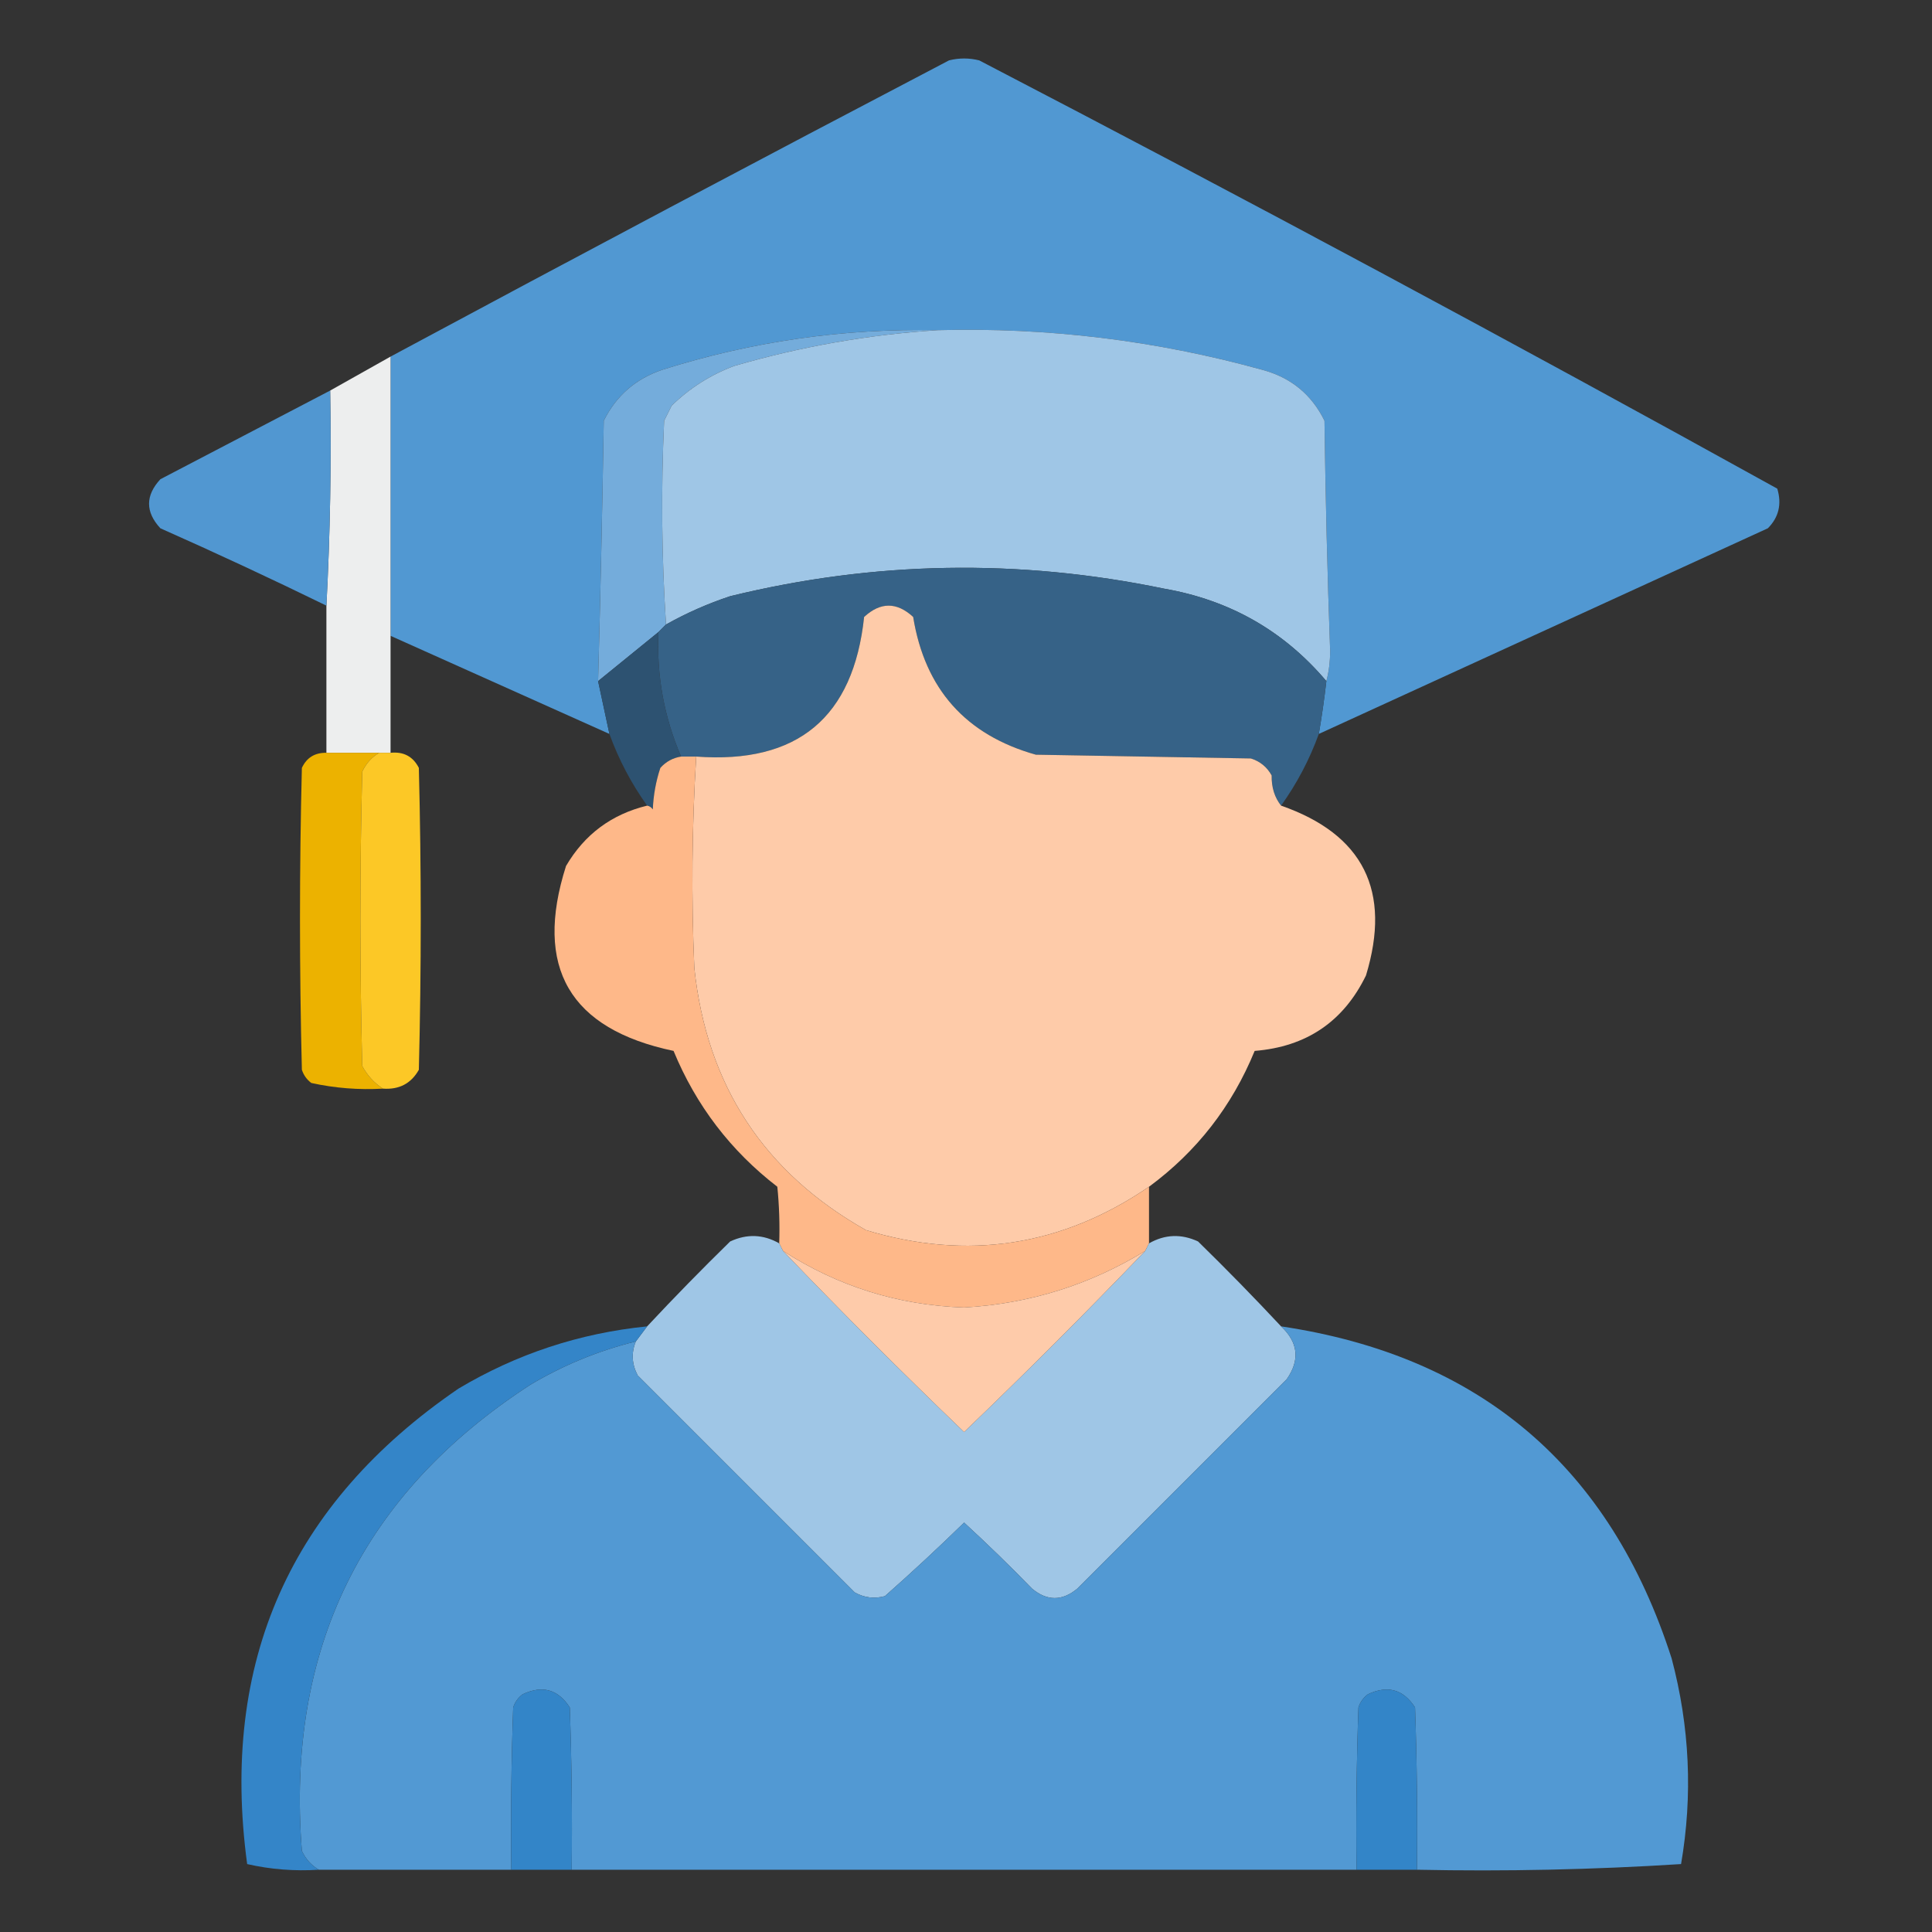 <?xml version="1.0" encoding="UTF-8"?>
<!DOCTYPE svg PUBLIC "-//W3C//DTD SVG 1.1//EN" "http://www.w3.org/Graphics/SVG/1.1/DTD/svg11.dtd">
<svg xmlns="http://www.w3.org/2000/svg" version="1.1" width="512px" height="512px" style="shape-rendering:geometricPrecision; text-rendering:geometricPrecision; image-rendering:optimizeQuality; fill-rule:evenodd; clip-rule:evenodd" xmlns:xlink="http://www.w3.org/1999/xlink">
<rect width="100%" height="100%" fill="#333333" stroke="none"/>
<g><path style="opacity:0.994" fill="#5299d3" d="M 349.5,194.5 C 350.296,189.853 350.963,185.186 351.5,180.5C 352.164,178.022 352.497,175.355 352.5,172.5C 351.767,152.174 351.267,131.841 351,111.5C 347.59,104.533 342.09,100.033 334.5,98C 306.395,90.222 277.729,86.722 248.5,87.5C 223.575,86.99 199.242,90.49 175.5,98C 168.457,100.379 163.29,104.879 160,111.5C 159.632,134.506 159.132,157.506 158.5,180.5C 159.5,185.167 160.5,189.833 161.5,194.5C 142.167,185.833 122.833,177.167 103.5,168.5C 103.5,143.833 103.5,119.167 103.5,94.5C 152.648,68.091 201.981,41.925 251.5,16C 254.167,15.333 256.833,15.333 259.5,16C 330.557,52.943 401.057,90.776 471,129.5C 472.227,133.591 471.394,137.091 468.5,140C 428.812,158.178 389.145,176.345 349.5,194.5 Z"/></g>
<g><path style="opacity:1" fill="#74acdb" d="M 248.5,87.5 C 230.288,88.654 212.288,91.82 194.5,97C 188.238,99.376 182.738,102.877 178,107.5C 177.333,108.833 176.667,110.167 176,111.5C 175.171,129.671 175.338,147.671 176.5,165.5C 175.833,166.167 175.167,166.833 174.5,167.5C 169.167,171.833 163.833,176.167 158.5,180.5C 159.132,157.506 159.632,134.506 160,111.5C 163.29,104.879 168.457,100.379 175.5,98C 199.242,90.49 223.575,86.99 248.5,87.5 Z"/></g>
<g><path style="opacity:1" fill="#9fc6e6" d="M 248.5,87.5 C 277.729,86.722 306.395,90.222 334.5,98C 342.09,100.033 347.59,104.533 351,111.5C 351.267,131.841 351.767,152.174 352.5,172.5C 352.497,175.355 352.164,178.022 351.5,180.5C 340.24,167.196 325.907,159.029 308.5,156C 269.96,148.006 231.627,148.672 193.5,158C 187.572,159.965 181.906,162.465 176.5,165.5C 175.338,147.671 175.171,129.671 176,111.5C 176.667,110.167 177.333,108.833 178,107.5C 182.738,102.877 188.238,99.376 194.5,97C 212.288,91.82 230.288,88.654 248.5,87.5 Z"/></g>
<g><path style="opacity:1" fill="#edeeee" d="M 103.5,94.5 C 103.5,119.167 103.5,143.833 103.5,168.5C 103.5,178.833 103.5,189.167 103.5,199.5C 102.5,199.5 101.5,199.5 100.5,199.5C 95.833,199.5 91.167,199.5 86.5,199.5C 86.5,186.5 86.5,173.5 86.5,160.5C 87.497,141.674 87.83,122.674 87.5,103.5C 92.798,100.515 98.132,97.516 103.5,94.5 Z"/></g>
<g><path style="opacity:0.982" fill="#5299d3" d="M 87.5,103.5 C 87.83,122.674 87.497,141.674 86.5,160.5C 71.98,153.407 57.313,146.574 42.5,140C 38.5,135.667 38.5,131.333 42.5,127C 57.554,119.141 72.554,111.308 87.5,103.5 Z"/></g>
<g><path style="opacity:0.998" fill="#366287" d="M 351.5,180.5 C 350.963,185.186 350.296,189.853 349.5,194.5C 347.035,201.296 343.702,207.629 339.5,213.5C 337.78,211.342 336.947,208.675 337,205.5C 335.773,203.274 333.939,201.774 331.5,201C 312.5,200.667 293.5,200.333 274.5,200C 255.934,194.765 245.101,182.598 242,163.5C 237.667,159.5 233.333,159.5 229,163.5C 226.167,190.16 211.334,202.493 184.5,200.5C 183.167,200.5 181.833,200.5 180.5,200.5C 175.977,190.004 173.977,179.004 174.5,167.5C 175.167,166.833 175.833,166.167 176.5,165.5C 181.906,162.465 187.572,159.965 193.5,158C 231.627,148.672 269.96,148.006 308.5,156C 325.907,159.029 340.24,167.196 351.5,180.5 Z"/></g>
<g><path style="opacity:0.997" fill="#fecba9" d="M 339.5,213.5 C 361.309,221.117 368.809,236.117 362,258.5C 356.046,270.738 346.213,277.404 332.5,278.5C 326.488,293.167 317.155,305.167 304.5,314.5C 281.379,330.289 256.379,334.122 229.5,326C 202.441,310.739 187.275,287.572 184,256.5C 183.192,237.79 183.359,219.123 184.5,200.5C 211.334,202.493 226.167,190.16 229,163.5C 233.333,159.5 237.667,159.5 242,163.5C 245.101,182.598 255.934,194.765 274.5,200C 293.5,200.333 312.5,200.667 331.5,201C 333.939,201.774 335.773,203.274 337,205.5C 336.947,208.675 337.78,211.342 339.5,213.5 Z"/></g>
<g><path style="opacity:1" fill="#2d5271" d="M 174.5,167.5 C 173.977,179.004 175.977,190.004 180.5,200.5C 178.321,200.84 176.488,201.84 175,203.5C 173.826,207.046 173.16,210.713 173,214.5C 172.617,213.944 172.117,213.611 171.5,213.5C 167.298,207.629 163.965,201.296 161.5,194.5C 160.5,189.833 159.5,185.167 158.5,180.5C 163.833,176.167 169.167,171.833 174.5,167.5 Z"/></g>
<g><path style="opacity:1" fill="#ecb200" d="M 86.5,199.5 C 91.167,199.5 95.833,199.5 100.5,199.5C 98.525,200.646 97.025,202.313 96,204.5C 95.333,230.5 95.333,256.5 96,282.5C 97.36,285.023 99.193,287.023 101.5,288.5C 95.075,288.87 88.742,288.37 82.5,287C 81.299,286.097 80.465,284.931 80,283.5C 79.333,256.833 79.333,230.167 80,203.5C 81.272,200.778 83.439,199.444 86.5,199.5 Z"/></g>
<g><path style="opacity:0.992" fill="#fec927" d="M 100.5,199.5 C 101.5,199.5 102.5,199.5 103.5,199.5C 106.961,199.146 109.461,200.479 111,203.5C 111.667,230.167 111.667,256.833 111,283.5C 108.961,287.136 105.794,288.802 101.5,288.5C 99.193,287.023 97.36,285.023 96,282.5C 95.333,256.5 95.333,230.5 96,204.5C 97.025,202.313 98.525,200.646 100.5,199.5 Z"/></g>
<g><path style="opacity:1" fill="#feb889" d="M 180.5,200.5 C 181.833,200.5 183.167,200.5 184.5,200.5C 183.359,219.123 183.192,237.79 184,256.5C 187.275,287.572 202.441,310.739 229.5,326C 256.379,334.122 281.379,330.289 304.5,314.5C 304.5,319.5 304.5,324.5 304.5,329.5C 304.167,330.167 303.833,330.833 303.5,331.5C 288.825,340.501 272.825,345.501 255.5,346.5C 238.049,345.904 222.049,340.904 207.5,331.5C 207.167,330.833 206.833,330.167 206.5,329.5C 206.666,324.489 206.499,319.489 206,314.5C 193.637,304.967 184.47,292.967 178.5,278.5C 150.936,272.709 141.436,256.375 150,229.5C 154.893,221.134 162.06,215.801 171.5,213.5C 172.117,213.611 172.617,213.944 173,214.5C 173.16,210.713 173.826,207.046 175,203.5C 176.488,201.84 178.321,200.84 180.5,200.5 Z"/></g>
<g><path style="opacity:0.999" fill="#9fc6e6" d="M 206.5,329.5 C 206.833,330.167 207.167,330.833 207.5,331.5C 223.146,347.812 239.146,363.812 255.5,379.5C 271.854,363.812 287.854,347.812 303.5,331.5C 303.833,330.833 304.167,330.167 304.5,329.5C 308.723,327.099 313.056,326.932 317.5,329C 325.036,336.368 332.369,343.868 339.5,351.5C 344.044,355.758 344.544,360.425 341,365.5C 322.5,384 304,402.5 285.5,421C 281.5,424.333 277.5,424.333 273.5,421C 267.652,414.985 261.652,409.152 255.5,403.5C 248.65,410.184 241.65,416.684 234.5,423C 231.697,423.755 229.03,423.422 226.5,422C 207.333,402.833 188.167,383.667 169,364.5C 167.426,361.508 167.259,358.508 168.5,355.5C 169.5,354.167 170.5,352.833 171.5,351.5C 178.631,343.868 185.964,336.368 193.5,329C 197.944,326.932 202.277,327.099 206.5,329.5 Z"/></g>
<g><path style="opacity:1" fill="#fecbaa" d="M 207.5,331.5 C 222.049,340.904 238.049,345.904 255.5,346.5C 272.825,345.501 288.825,340.501 303.5,331.5C 287.854,347.812 271.854,363.812 255.5,379.5C 239.146,363.812 223.146,347.812 207.5,331.5 Z"/></g>
<g><path style="opacity:0.999" fill="#5299d3" d="M 339.5,351.5 C 392.188,359.348 426.688,388.682 443,439.5C 447.798,457.589 448.632,475.756 445.5,494C 422.257,495.48 398.924,495.98 375.5,495.5C 375.667,481.163 375.5,466.829 375,452.5C 371.911,447.695 367.744,446.528 362.5,449C 361.299,449.903 360.465,451.069 360,452.5C 359.5,466.829 359.333,481.163 359.5,495.5C 290.167,495.5 220.833,495.5 151.5,495.5C 151.667,481.163 151.5,466.829 151,452.5C 147.911,447.695 143.744,446.528 138.5,449C 137.299,449.903 136.465,451.069 136,452.5C 135.5,466.829 135.333,481.163 135.5,495.5C 118.5,495.5 101.5,495.5 84.5,495.5C 82.525,494.354 81.025,492.687 80,490.5C 75.777,437.116 95.944,395.949 140.5,367C 149.296,361.766 158.629,357.933 168.5,355.5C 167.259,358.508 167.426,361.508 169,364.5C 188.167,383.667 207.333,402.833 226.5,422C 229.03,423.422 231.697,423.755 234.5,423C 241.65,416.684 248.65,410.184 255.5,403.5C 261.652,409.152 267.652,414.985 273.5,421C 277.5,424.333 281.5,424.333 285.5,421C 304,402.5 322.5,384 341,365.5C 344.544,360.425 344.044,355.758 339.5,351.5 Z"/></g>
<g><path style="opacity:1" fill="#3485c8" d="M 171.5,351.5 C 170.5,352.833 169.5,354.167 168.5,355.5C 158.629,357.933 149.296,361.766 140.5,367C 95.944,395.949 75.777,437.116 80,490.5C 81.025,492.687 82.525,494.354 84.5,495.5C 78.048,495.916 71.715,495.416 65.5,494C 58.268,440.466 76.934,398.466 121.5,368C 136.924,358.803 153.59,353.303 171.5,351.5 Z"/></g>
<g><path style="opacity:1" fill="#3385c8" d="M 151.5,495.5 C 146.167,495.5 140.833,495.5 135.5,495.5C 135.333,481.163 135.5,466.829 136,452.5C 136.465,451.069 137.299,449.903 138.5,449C 143.744,446.528 147.911,447.695 151,452.5C 151.5,466.829 151.667,481.163 151.5,495.5 Z"/></g>
<g><path style="opacity:1" fill="#3385c8" d="M 375.5,495.5 C 370.167,495.5 364.833,495.5 359.5,495.5C 359.333,481.163 359.5,466.829 360,452.5C 360.465,451.069 361.299,449.903 362.5,449C 367.744,446.528 371.911,447.695 375,452.5C 375.5,466.829 375.667,481.163 375.5,495.5 Z"/></g>
</svg>
